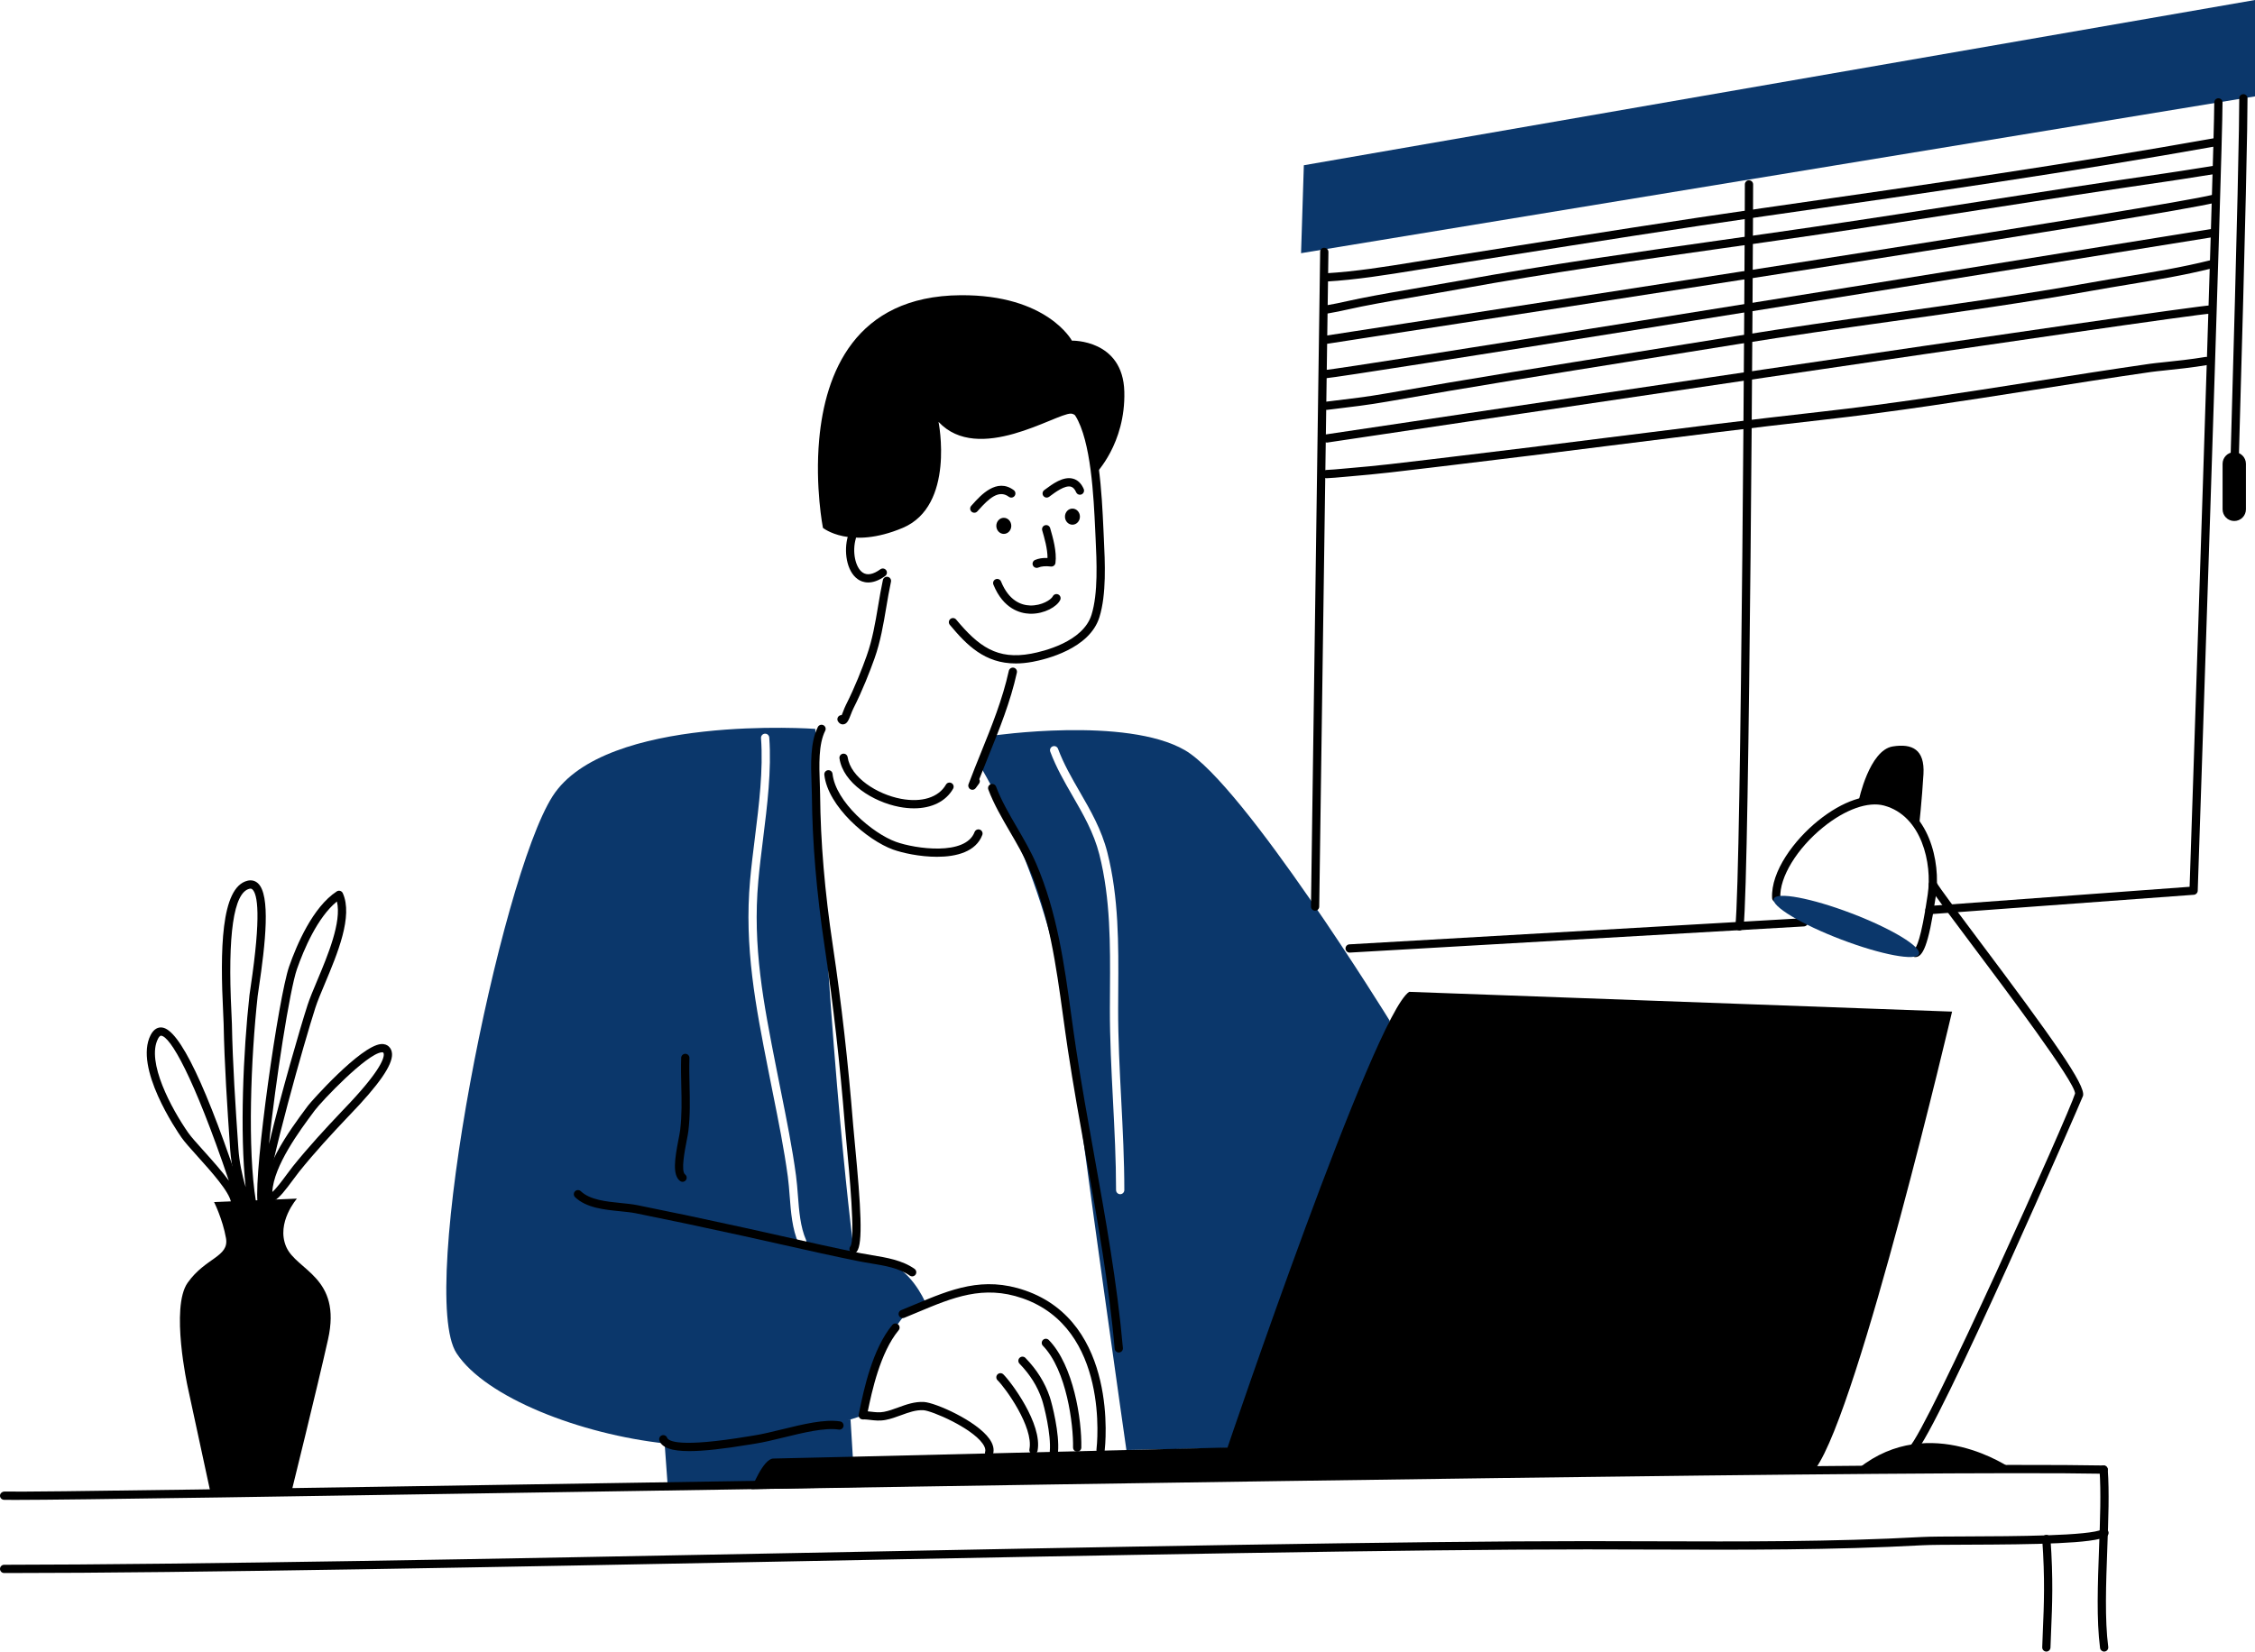 <svg width="460" height="337" viewBox="0 0 460 337" fill="none" xmlns="http://www.w3.org/2000/svg">
<g clip-path="url(#clip0_381_972)">
<path d="M241.714 153.079C229.713 146.122 202.398 150.125 202.398 150.125L199.922 156.3C199.922 156.3 214.468 179.626 218.2 210.868C221.145 235.505 229.775 295.874 229.775 295.874L256.09 295.363L283.506 208.304C283.506 208.304 253.715 160.037 241.714 153.079ZM228.509 243.676C228.044 243.676 227.666 243.297 227.666 242.833C227.666 236.72 227.346 230.514 227.036 224.517C226.72 218.387 226.391 212.048 226.405 205.78C226.408 204.522 226.417 203.265 226.425 202.004C226.486 192.845 226.548 183.371 224.251 174.328C223.125 169.902 220.931 166.102 218.81 162.427C217.161 159.572 215.455 156.619 214.246 153.376C214.082 152.94 214.305 152.454 214.741 152.291C215.172 152.125 215.66 152.348 215.825 152.786C216.984 155.898 218.655 158.788 220.269 161.584C222.448 165.357 224.702 169.26 225.884 173.914C228.236 183.167 228.172 192.751 228.111 202.018C228.103 203.272 228.094 204.529 228.091 205.783C228.077 212.004 228.406 218.321 228.721 224.431C229.032 230.448 229.352 236.675 229.352 242.833C229.351 243.297 228.973 243.676 228.509 243.676Z" fill="#0B376B"/>
<path d="M179.962 257.34C174.313 256.317 174.313 256.317 174.313 256.317C174.313 256.317 169.164 218.532 166.307 148.726C166.307 148.726 123.446 145.638 112.709 162.493C101.973 179.348 85.128 263.904 93.129 276.123C99.06 285.183 118.45 292.672 135.75 294.546C141.781 295.202 147.56 295.171 152.423 294.29C171.237 290.873 175.989 288.798 175.989 288.798C175.989 288.798 180.27 267.858 188.685 265.589C188.685 265.589 185.61 258.369 179.962 257.34ZM164.001 254.138C163.89 254.187 163.774 254.21 163.661 254.21C163.339 254.21 163.029 254.023 162.891 253.706C161.598 250.777 161.337 247.344 161.084 244.025C160.978 242.646 160.878 241.342 160.71 240.091C159.95 234.482 158.788 228.687 157.663 223.085L156.701 218.242C154.171 205.397 151.783 193.267 153.013 179.59C153.262 176.813 153.627 173.882 153.979 171.048C154.833 164.205 155.714 157.13 155.241 150.612C155.207 150.148 155.558 149.744 156.021 149.71C156.482 149.671 156.887 150.027 156.922 150.491C157.405 157.175 156.514 164.335 155.65 171.257C155.283 174.207 154.936 176.993 154.69 179.742C153.482 193.177 155.741 204.639 158.354 217.915L159.315 222.751C160.446 228.38 161.613 234.2 162.378 239.862C162.553 241.165 162.66 242.552 162.763 243.895C163.006 247.072 163.257 250.357 164.431 253.024C164.619 253.454 164.426 253.949 164.001 254.138Z" fill="#0B376B"/>
<path d="M136.213 303.283L174.3 302.685L173.501 289.631L135.304 290.754L136.213 303.283Z" fill="#0B376B"/>
<path d="M198.359 161.155C198.221 161.155 198.083 161.121 197.955 161.05C197.588 160.848 197.424 160.408 197.571 160.015C198.388 157.836 199.255 155.689 200.121 153.546C202.284 148.197 204.517 142.663 205.789 136.885C205.888 136.43 206.34 136.147 206.793 136.243C207.248 136.344 207.534 136.793 207.435 137.248C206.134 143.164 203.87 148.763 201.683 154.177C201.037 155.773 200.391 157.372 199.766 158.985C199.917 159.255 199.914 159.597 199.729 159.87C199.559 160.121 199.373 160.367 199.188 160.61L199.031 160.817C198.87 161.037 198.617 161.155 198.359 161.155Z" fill="black"/>
<path d="M171.923 147.809C171.666 147.809 171.266 147.713 170.95 147.209C170.702 146.815 170.82 146.295 171.214 146.046C171.364 145.952 171.522 145.903 171.698 145.918C171.797 145.69 171.907 145.405 171.991 145.186C172.171 144.718 172.368 144.216 172.587 143.784C174.42 140.169 175.887 136.368 176.796 133.814C177.975 130.507 178.56 127.03 179.124 123.668C179.417 121.923 179.72 120.12 180.104 118.348C180.204 117.895 180.657 117.607 181.106 117.703C181.561 117.802 181.849 118.251 181.752 118.706C181.376 120.438 181.076 122.222 180.786 123.948C180.209 127.383 179.612 130.934 178.385 134.381C177.458 136.98 175.962 140.851 174.089 144.546C173.896 144.93 173.724 145.379 173.562 145.795C173.128 146.917 172.814 147.726 172.023 147.804C171.992 147.807 171.959 147.809 171.923 147.809Z" fill="black"/>
<path d="M177.105 118.852C176.143 118.852 175.429 118.503 174.977 118.185C172.638 116.536 172.107 112.363 172.959 109.442C173.089 108.995 173.552 108.736 174.004 108.869C174.45 108.999 174.706 109.467 174.576 109.914C173.813 112.533 174.455 115.753 175.947 116.806C176.869 117.458 178.097 117.241 179.589 116.159C179.968 115.884 180.494 115.97 180.765 116.346C181.038 116.723 180.953 117.249 180.578 117.522C179.2 118.524 178.038 118.852 177.105 118.852Z" fill="black"/>
<path d="M207.198 135.377C200.902 135.377 197.224 131.665 193.754 127.494C193.456 127.136 193.505 126.606 193.862 126.307C194.219 126.007 194.749 126.059 195.047 126.415C199.634 131.93 203.427 134.677 210.341 133.381C212.795 132.924 220.934 130.996 222.661 125.441C224.03 121.04 223.717 114.531 223.489 109.779L223.414 108.176C223.1 101.394 222.575 90.04 219.369 84.837C219.125 84.441 219.248 83.922 219.646 83.678C220.04 83.432 220.559 83.556 220.804 83.954C224.239 89.528 224.754 100.705 225.096 108.099L225.17 109.698C225.418 114.848 225.726 121.256 224.269 125.941C222.261 132.399 213.336 134.537 210.65 135.04C209.417 135.269 208.27 135.377 207.198 135.377Z" fill="black"/>
<path d="M211.474 115.876C211.145 115.876 210.834 115.682 210.699 115.36C210.519 114.932 210.719 114.438 211.147 114.256C211.873 113.949 212.695 113.814 213.685 113.853C213.697 111.994 213.05 109.764 212.602 108.22C212.473 107.774 212.729 107.307 213.177 107.177C213.626 107.044 214.09 107.305 214.219 107.752C214.773 109.658 215.609 112.542 215.304 114.871C215.245 115.328 214.827 115.652 214.369 115.599C213.284 115.473 212.444 115.539 211.801 115.81C211.694 115.854 211.583 115.876 211.474 115.876Z" fill="black"/>
<path d="M210.331 125.234C210.237 125.234 210.142 125.232 210.048 125.228C208.158 125.159 204.683 124.298 202.645 119.289C202.47 118.857 202.677 118.367 203.107 118.192C203.533 118.015 204.03 118.224 204.203 118.653C205.8 122.577 208.295 123.479 210.107 123.545C212.492 123.622 214.422 122.361 214.756 121.687C214.961 121.271 215.467 121.101 215.884 121.305C216.302 121.51 216.472 122.016 216.267 122.434C215.583 123.818 213.066 125.234 210.331 125.234Z" fill="black"/>
<path d="M198.748 104.622C198.546 104.622 198.342 104.549 198.182 104.402C197.839 104.089 197.813 103.556 198.127 103.213L198.418 102.887C200.008 101.112 203.316 97.416 206.798 100.013C207.172 100.292 207.247 100.821 206.97 101.193C206.69 101.568 206.163 101.643 205.79 101.365C203.719 99.82 201.632 101.824 199.673 104.011L199.371 104.345C199.205 104.529 198.977 104.622 198.748 104.622Z" fill="black"/>
<path d="M213.516 101.532C213.259 101.532 213.004 101.414 212.839 101.192C212.563 100.818 212.64 100.29 213.014 100.012L213.2 99.874C214.662 98.785 216.878 97.135 218.871 97.669C219.829 97.922 220.569 98.628 221.066 99.766C221.253 100.192 221.059 100.689 220.633 100.877C220.208 101.067 219.71 100.87 219.523 100.443C219.238 99.791 218.883 99.417 218.44 99.299C217.227 98.98 215.26 100.44 214.205 101.227L214.017 101.367C213.867 101.478 213.691 101.532 213.516 101.532Z" fill="black"/>
<path d="M186.437 164.939C185.489 164.939 184.491 164.843 183.454 164.645C178.093 163.627 171.994 159.811 171.246 154.748C171.177 154.288 171.495 153.86 171.957 153.792C172.42 153.722 172.844 154.044 172.912 154.504C173.521 158.64 178.911 162.067 183.767 162.99C188.018 163.799 191.46 162.722 192.962 160.105C193.194 159.7 193.707 159.564 194.112 159.795C194.515 160.027 194.655 160.541 194.422 160.946C192.937 163.533 190.053 164.939 186.437 164.939Z" fill="black"/>
<path d="M191.135 174.827C187.615 174.827 184.046 174.03 182.169 173.351C176.934 171.456 168.871 164.569 168.155 158.089C168.105 157.627 168.437 157.209 168.9 157.158C169.385 157.116 169.779 157.441 169.83 157.903C170.466 163.658 178.024 170.057 182.742 171.768C186.705 173.203 196.958 174.667 198.804 169.778C198.969 169.341 199.457 169.124 199.89 169.287C200.325 169.452 200.545 169.938 200.38 170.374C199.087 173.792 195.144 174.827 191.135 174.827Z" fill="black"/>
<path d="M224.51 296.717C224.476 296.717 224.443 296.715 224.409 296.71C223.947 296.656 223.617 296.236 223.671 295.775C223.791 294.768 226.386 271.075 208.563 264.908C200.579 262.146 194.37 264.752 187.183 267.765C186.294 268.139 185.391 268.519 184.466 268.894C184.039 269.071 183.545 268.862 183.37 268.433C183.195 268.001 183.402 267.509 183.831 267.335C184.748 266.961 185.647 266.585 186.531 266.213C194.039 263.064 200.52 260.344 209.115 263.315C228.204 269.921 225.47 294.912 225.345 295.972C225.293 296.402 224.931 296.717 224.51 296.717Z" fill="black"/>
<path d="M219.736 296.206C219.731 296.206 219.726 296.206 219.719 296.206C219.255 296.196 218.884 295.813 218.894 295.347C218.983 290.735 217.597 279.596 212.743 274.602C212.419 274.268 212.426 273.734 212.76 273.41C213.093 273.085 213.627 273.093 213.951 273.427C218.99 278.61 220.69 289.643 220.58 295.379C220.57 295.839 220.194 296.206 219.736 296.206Z" fill="black"/>
<path d="M214.984 297.081C214.959 297.081 214.933 297.079 214.908 297.077C214.445 297.035 214.103 296.624 214.145 296.162C214.458 292.702 212.976 286.853 212.55 285.593C211.64 282.896 210.141 280.497 207.97 278.252C207.647 277.919 207.654 277.384 207.989 277.061C208.322 276.739 208.856 276.744 209.18 277.081C211.531 279.508 213.155 282.115 214.147 285.053C214.615 286.44 216.166 292.537 215.824 296.316C215.782 296.752 215.415 297.081 214.984 297.081Z" fill="black"/>
<path d="M210.825 296.717C210.772 296.717 210.718 296.712 210.665 296.702C210.208 296.614 209.908 296.172 209.996 295.714C210.863 291.197 205.086 283.184 203.496 281.642C203.162 281.318 203.154 280.784 203.477 280.45C203.802 280.115 204.335 280.108 204.668 280.43C206.152 281.869 212.704 290.528 211.65 296.033C211.572 296.435 211.219 296.717 210.825 296.717Z" fill="black"/>
<path d="M201.771 297.302C201.695 297.302 201.618 297.292 201.54 297.27C201.092 297.143 200.833 296.676 200.959 296.23C201.087 295.775 200.919 295.217 200.457 294.57C198.121 291.285 190.072 287.853 188.382 287.753C186.831 287.662 185.362 288.202 183.804 288.771C182.79 289.144 181.742 289.527 180.651 289.734C179.467 289.961 178.465 289.842 177.579 289.739C177.04 289.677 176.533 289.611 176.024 289.636C175.763 289.628 175.514 289.535 175.345 289.336C175.177 289.137 175.111 288.873 175.167 288.616L175.35 287.737C176.189 283.695 177.934 275.282 182.024 270.351C182.32 269.993 182.852 269.945 183.21 270.241C183.567 270.538 183.617 271.069 183.319 271.428C179.528 276 177.836 284.039 177.018 287.984C177.274 288.006 177.527 288.035 177.774 288.065C178.615 288.163 179.405 288.256 180.336 288.079C181.291 287.898 182.231 287.553 183.223 287.19C184.874 286.585 186.583 285.972 188.478 286.071C190.818 286.208 199.206 289.904 201.828 293.594C202.6 294.679 202.851 295.721 202.578 296.688C202.475 297.061 202.137 297.302 201.771 297.302Z" fill="black"/>
<path d="M140.597 296.095C136.959 296.095 135.071 295.397 134.52 293.983C134.35 293.55 134.566 293.061 134.998 292.892C135.428 292.72 135.92 292.938 136.088 293.371C136.361 294.066 138.519 295.436 152.694 293.088L153.774 292.913C155.438 292.66 157.409 292.176 159.496 291.667C163.779 290.62 168.205 289.538 171.369 290.036C171.828 290.108 172.142 290.539 172.071 291C171.999 291.458 171.569 291.775 171.108 291.701C168.285 291.256 163.828 292.343 159.896 293.304C157.773 293.823 155.765 294.313 154.028 294.578L152.97 294.752C147.574 295.645 143.52 296.095 140.597 296.095Z" fill="black"/>
<path d="M186.07 260.442C185.901 260.442 185.731 260.391 185.583 260.285C183.407 258.736 180.466 258.254 177.623 257.787C176.809 257.652 176.009 257.521 175.243 257.367C169.92 256.295 164.535 255.085 159.327 253.912C156.688 253.317 154.049 252.726 151.408 252.146C143.414 250.391 136.319 248.894 129.717 247.57C128.76 247.377 127.642 247.266 126.457 247.148C123.245 246.83 119.606 246.466 117.318 244.286C116.981 243.966 116.968 243.432 117.29 243.095C117.61 242.758 118.144 242.747 118.48 243.064C120.348 244.846 123.683 245.178 126.626 245.471C127.852 245.593 129.009 245.709 130.048 245.918C136.661 247.244 143.766 248.743 151.77 250.501C154.414 251.08 157.057 251.674 159.7 252.269C164.898 253.438 170.274 254.649 175.576 255.716C176.323 255.866 177.102 255.994 177.897 256.123C180.789 256.599 184.067 257.138 186.56 258.913C186.939 259.183 187.028 259.708 186.759 260.088C186.594 260.319 186.333 260.442 186.07 260.442Z" fill="black"/>
<path d="M139.235 241.148C139.06 241.148 138.882 241.092 138.73 240.978C137.135 239.774 137.64 236.434 138.407 232.515C138.558 231.743 138.691 231.069 138.749 230.588C139.116 227.546 139.049 224.649 138.978 221.579C138.936 219.714 138.89 217.782 138.956 215.837C138.971 215.372 139.362 215.021 139.825 215.023C140.29 215.04 140.654 215.427 140.639 215.894C140.576 217.792 140.62 219.7 140.662 221.544C140.731 224.536 140.802 227.629 140.421 230.791C140.359 231.3 140.221 232.019 140.059 232.84C139.7 234.674 138.86 238.967 139.742 239.633C140.115 239.912 140.189 240.44 139.909 240.812C139.742 241.032 139.49 241.148 139.235 241.148Z" fill="black"/>
<path d="M174.123 255.695C173.936 255.695 173.746 255.633 173.589 255.505C173.23 255.208 173.178 254.677 173.473 254.318C174.552 252.837 173.21 238.77 172.703 233.476C172.553 231.911 172.427 230.585 172.353 229.655C171.33 216.863 169.979 204.952 168.229 193.238C166.555 182.051 165.701 171.898 165.615 162.195C165.608 161.466 165.58 160.666 165.548 159.821C165.413 156.103 165.245 151.477 166.836 148.343C167.047 147.927 167.552 147.763 167.968 147.974C168.383 148.185 168.548 148.692 168.337 149.107C166.942 151.851 167.102 156.235 167.23 159.759C167.262 160.62 167.291 161.436 167.298 162.178C167.384 171.802 168.233 181.879 169.895 192.985C171.652 204.74 173.004 216.688 174.032 229.518C174.106 230.442 174.232 231.758 174.381 233.314C175.632 246.415 176.065 253.814 174.775 255.387C174.61 255.589 174.367 255.695 174.123 255.695Z" fill="black"/>
<path d="M228.224 275.98C227.793 275.98 227.424 275.65 227.385 275.212C226.241 262.139 223.851 248.849 221.542 235.995C220.26 228.861 218.935 221.482 217.84 214.244C217.493 211.947 217.175 209.643 216.858 207.337C215.453 197.118 213.998 186.552 209.826 176.887C208.782 174.465 207.377 172.056 206.019 169.724C204.397 166.941 202.721 164.064 201.61 161.101C201.446 160.664 201.667 160.179 202.101 160.015C202.538 159.855 203.021 160.073 203.186 160.507C204.247 163.337 205.888 166.152 207.473 168.874C208.856 171.249 210.286 173.705 211.37 176.218C215.633 186.093 217.104 196.776 218.525 207.106C218.842 209.403 219.157 211.702 219.504 213.99C220.594 221.205 221.919 228.572 223.2 235.697C225.515 248.586 227.912 261.917 229.063 275.062C229.103 275.525 228.761 275.935 228.296 275.975C228.273 275.979 228.247 275.98 228.224 275.98Z" fill="black"/>
<path d="M2.997 306.053C1.996 306.053 1.267 306.048 0.821 306.036C0.356 306.022 -0.012 305.636 0 305.171C0.012 304.706 0.44 304.372 0.864 304.35C6.485 304.49 58.216 303.678 123.692 302.64C237.805 300.833 394.094 298.36 429.14 299.029C429.605 299.039 429.973 299.422 429.965 299.889C429.957 300.347 429.579 300.715 429.123 300.715C429.118 300.715 429.113 300.715 429.106 300.715C394.087 300.041 237.82 302.517 123.717 304.325C63.376 305.282 14.715 306.053 2.997 306.053Z" fill="black"/>
<path d="M429.227 337C428.811 337 428.449 336.69 428.393 336.265C427.647 330.556 427.922 323.122 428.186 315.933C428.405 310.041 428.61 304.473 428.284 299.933C428.25 299.469 428.6 299.065 429.064 299.031C429.528 298.994 429.931 299.348 429.965 299.811C430.296 304.445 430.089 310.056 429.87 315.997C429.608 323.117 429.336 330.479 430.064 336.048C430.123 336.508 429.8 336.931 429.336 336.993C429.301 336.998 429.264 337 429.227 337Z" fill="black"/>
<path d="M417.438 337C417.43 337 417.422 337 417.413 337C416.95 336.986 416.583 336.599 416.596 336.132C416.632 334.949 416.682 333.744 416.736 332.485C416.943 327.656 417.179 322.181 416.598 314.096C416.564 313.632 416.915 313.228 417.378 313.194C417.844 313.159 418.245 313.511 418.279 313.975C418.867 322.158 418.628 327.683 418.419 332.557C418.366 333.808 418.313 335.004 418.281 336.181C418.267 336.638 417.893 337 417.438 337Z" fill="black"/>
<path d="M153.271 303.863C153.271 303.863 155.661 297.612 157.766 297.612C159.871 297.612 250.405 295.363 250.405 295.363C250.405 295.363 280.302 207.017 287.461 202.382L398.206 206.418C398.206 206.418 379.258 287.217 370.415 299.577L153.271 303.863Z" fill="black"/>
<path d="M191.453 86.081C191.453 86.081 194.882 103.184 184.15 107.711C173.417 112.238 167.872 107.711 167.872 107.711C167.872 107.711 166.226 99.344 167.111 89.633C168.325 76.284 174.32 60.4 195.945 60.238C213.631 60.105 218.66 69.508 218.66 69.508C218.66 69.508 229.069 69.228 229.351 79.902C229.632 90.576 223.428 96.734 223.428 96.734C223.428 96.734 221.549 84.396 218.431 84.396C215.313 84.396 199.593 94.789 191.453 86.081Z" fill="black"/>
<path d="M1.656 320.974C1.379 320.974 1.113 320.974 0.842 320.974C0.377 320.974 0 320.597 0 320.132C0 319.666 0.377 319.289 0.842 319.289C37.893 319.264 101.704 318.069 163.351 316.869C224.128 315.687 286.97 314.465 323.689 314.465C328.163 314.465 332.64 314.48 337.12 314.497C355.175 314.556 373.847 314.623 392.047 313.624C393.743 313.53 397.032 313.518 401.198 313.504C410.652 313.471 426.478 313.415 428.878 312.048C429.279 311.819 429.796 311.957 430.027 312.365C430.258 312.768 430.116 313.283 429.71 313.514C427.137 314.981 415.279 315.143 401.205 315.191C397.228 315.207 393.793 315.218 392.139 315.308C373.893 316.311 355.197 316.245 337.115 316.184C332.636 316.167 328.161 316.152 323.689 316.152C286.986 316.152 224.151 317.374 163.383 318.556C102.183 319.746 38.903 320.974 1.656 320.974Z" fill="black"/>
<path d="M379.177 163.302C379.177 163.302 381.311 153.076 386.103 152.309C390.051 151.677 392.66 152.918 392.37 157.952C392.081 162.987 391.444 168.881 391.444 168.881C391.444 168.881 387.609 161.933 379.177 163.302Z" fill="black"/>
<path d="M390.051 296.717C389.826 296.717 389.6 296.626 389.435 296.449C389.118 296.108 389.137 295.574 389.477 295.257C393.073 291.905 422.071 227.253 423.297 223.135C423.299 220.804 409.342 202.217 401.845 192.23C397.408 186.321 394.205 182.053 393.558 180.878C393.332 180.47 393.481 179.958 393.888 179.734C394.289 179.506 394.806 179.656 395.032 180.064C395.623 181.134 399.13 185.807 403.193 191.217C418.724 211.901 425.546 221.49 424.914 223.616C424.744 224.184 395.202 292.223 390.627 296.491C390.462 296.643 390.257 296.717 390.051 296.717Z" fill="black"/>
<path d="M390.699 195.287C390.689 195.287 390.679 195.287 390.669 195.287C390.206 195.279 389.835 194.895 389.844 194.428C389.852 194.005 390.17 193.661 390.58 193.609C390.903 193.324 391.887 191.728 393.177 182.899L393.243 182.458C394.176 176.213 392.035 166.474 384.353 164.382C381.092 163.492 376.46 165.132 371.956 168.76C366.578 173.093 362.966 179.017 363.175 183.165C363.199 183.631 362.84 184.027 362.377 184.049C361.92 184.098 361.518 183.715 361.493 183.25C361.218 177.789 366.02 171.377 370.9 167.447C375.897 163.42 380.97 161.711 384.794 162.756C393.475 165.119 395.934 175.845 394.908 182.707L394.844 183.142C393.371 193.224 392.163 195.287 390.699 195.287Z" fill="black"/>
<path d="M410.138 299.577C410.138 299.577 393.692 288.052 379.177 299.577H410.138Z" fill="black"/>
<path d="M38.275 282.943C38.275 282.943 34.731 266.766 38.275 261.75C41.927 256.582 46.779 256.493 46.099 252.638C45.419 248.78 43.669 245.274 43.669 245.274L60.573 244.576C60.573 244.576 56.273 249.478 58.373 254.386C60.473 259.291 69.774 260.523 66.916 273.305C64.681 283.304 59.257 305.212 59.257 305.212L42.973 304.708L38.275 282.943Z" fill="black"/>
<path d="M50.33 246.115C50.003 246.115 49.693 245.925 49.555 245.604C48.218 242.49 47.195 238.144 46.951 234.534L46.924 234.136C46.361 225.866 45.779 217.313 45.62 208.906C45.612 208.428 45.573 207.672 45.526 206.713C44.901 194.116 45.001 181.057 50.478 179.714C51.29 179.516 52.026 179.692 52.612 180.228C55.231 182.618 54.169 192.425 52.782 201.706C52.673 202.437 52.594 202.972 52.563 203.24C51.164 215.975 50.456 234.517 52.208 245.134C52.284 245.593 51.974 246.026 51.514 246.102C51.266 246.144 51.031 246.071 50.852 245.93C50.795 245.973 50.731 246.014 50.66 246.043C50.554 246.093 50.441 246.115 50.33 246.115ZM51.106 181.321C51.041 181.321 50.967 181.33 50.881 181.352C47.652 182.144 46.415 190.651 47.209 206.632C47.258 207.612 47.295 208.384 47.305 208.874C47.461 217.241 48.042 225.771 48.605 234.022L48.632 234.421C48.799 236.895 49.348 239.727 50.116 242.223C48.907 231.217 49.609 214.714 50.889 203.058C50.921 202.778 51.002 202.222 51.116 201.46C53.323 186.683 52.53 182.436 51.477 181.475C51.377 181.382 51.27 181.321 51.106 181.321Z" fill="black"/>
<path d="M54.881 246.115C54.498 246.115 54.153 245.854 54.062 245.464C52.622 239.338 59.125 230.59 62.62 225.889L62.855 225.574C63.437 224.79 73.481 213.46 77.687 213.046C78.489 212.972 79.001 213.256 79.284 213.513C79.712 213.899 79.951 214.44 79.973 215.073C80.052 217.367 77.298 221.332 71.307 227.549L70.921 227.951C67.684 231.365 64.246 235.078 61.03 239.08C60.688 239.505 60.284 240.054 59.848 240.644C58.243 242.822 57.025 244.404 55.976 244.964C55.886 245.011 55.792 245.041 55.696 245.055C55.698 245.063 55.7 245.07 55.701 245.078C55.807 245.532 55.526 245.985 55.073 246.091C55.009 246.108 54.945 246.115 54.881 246.115ZM77.953 214.719C77.921 214.719 77.887 214.721 77.85 214.726C74.802 215.026 65.609 224.694 64.205 226.58L63.971 226.897C61.214 230.603 55.804 237.885 55.55 243.221C56.373 242.522 57.579 240.887 58.494 239.646C58.945 239.036 59.365 238.466 59.718 238.026C62.972 233.98 66.437 230.236 69.698 226.796L70.092 226.383C77.303 218.901 78.322 216.123 78.288 215.134C78.28 214.88 78.192 214.802 78.155 214.767C78.121 214.736 78.049 214.719 77.953 214.719Z" fill="black"/>
<path d="M53.371 246.115C52.941 246.115 52.579 245.791 52.533 245.363C51.806 238.608 56.813 203.388 58.99 197.18C60.509 192.842 63.792 185.084 68.697 181.888C68.902 181.753 69.156 181.718 69.392 181.783C69.628 181.852 69.822 182.021 69.923 182.242C72.058 186.927 68.84 194.59 66.254 200.747C65.452 202.653 64.762 204.296 64.341 205.601C62.168 212.313 54.92 237.801 54.209 245.352C54.169 245.783 53.809 246.112 53.377 246.115C53.374 246.115 53.371 246.115 53.371 246.115ZM68.73 183.946C64.72 187.2 61.931 193.88 60.578 197.738C59.116 201.906 56.215 220.539 54.865 233.445C57.388 223.015 61.206 209.816 62.737 205.082C63.18 203.712 63.884 202.034 64.701 200.094C66.847 194.982 69.726 188.131 68.73 183.946Z" fill="black"/>
<path d="M49.018 246.115C48.826 246.115 48.641 246.049 48.493 245.931C48.375 246.027 48.23 246.09 48.068 246.108C47.619 246.179 47.188 245.835 47.13 245.374C46.874 243.262 43.047 239.009 40.251 235.903C38.867 234.364 37.673 233.036 37.036 232.127C36.029 230.686 27.305 217.856 30.728 211.2C31.434 209.828 32.355 209.592 33.002 209.655C36.58 209.938 42.195 221.704 49.694 244.625L49.82 245.009C49.965 245.453 49.724 245.928 49.283 246.073C49.194 246.102 49.104 246.115 49.018 246.115ZM32.847 211.333C32.604 211.333 32.375 211.677 32.225 211.97C29.812 216.665 34.981 226.242 38.415 231.161C38.993 231.986 40.155 233.278 41.503 234.777C43.563 237.064 45.377 239.127 46.686 240.922C39.407 219.412 34.722 211.482 32.867 211.333C32.861 211.333 32.854 211.333 32.847 211.333Z" fill="black"/>
<path d="M265.972 33.718L265.404 51.66L460 19.666V0L265.972 33.718Z" fill="#0B376B"/>
<path d="M268.268 185.825C268.265 185.825 268.261 185.825 268.256 185.825C267.791 185.818 267.419 185.437 267.426 184.971L269.302 51.396C269.309 50.93 269.629 50.519 270.156 50.565C270.621 50.571 270.993 50.954 270.987 51.419L269.11 184.994C269.105 185.456 268.728 185.825 268.268 185.825Z" fill="black"/>
<path d="M393.595 186.547C393.159 186.547 392.788 186.209 392.756 185.766C392.722 185.303 393.071 184.896 393.534 184.863L446.659 180.949C447.046 169.376 451.691 30.895 451.691 20.895C451.691 20.43 452.069 20.052 452.534 20.052C452.999 20.052 453.376 20.43 453.376 20.895C453.376 31.308 448.365 180.26 448.316 181.763C448.301 182.195 447.964 182.543 447.536 182.576L393.659 186.545C393.637 186.547 393.615 186.547 393.595 186.547Z" fill="black"/>
<path d="M354.837 189.872C354.806 189.872 354.774 189.87 354.744 189.867C354.282 189.816 353.947 189.4 354 188.937C355.194 178.112 355.937 49.338 355.937 37.623C355.937 37.158 356.314 36.781 356.779 36.781C357.244 36.781 357.621 37.158 357.621 37.623C357.621 49.346 356.873 178.24 355.674 189.12C355.627 189.552 355.261 189.872 354.837 189.872Z" fill="black"/>
<path d="M270.612 97.578C270.164 97.578 269.792 97.226 269.771 96.774C269.75 96.309 270.11 95.915 270.575 95.894C271.678 95.844 272.775 95.744 273.817 95.648L275.177 95.528C280.691 95.08 286.288 94.404 291.7 93.749L296.128 93.216C306.834 91.952 317.706 90.582 328.218 89.257C342.389 87.47 357.041 85.625 371.494 84.01C386.076 82.382 400.783 80.067 415.006 77.831C422.719 76.617 430.694 75.363 438.56 74.231C439.21 74.138 440.227 74.03 441.464 73.902C443.813 73.656 447.03 73.32 449.911 72.832C450.367 72.761 450.803 73.063 450.882 73.523C450.96 73.981 450.65 74.416 450.194 74.495C447.259 74.993 444.01 75.333 441.639 75.579C440.431 75.706 439.436 75.808 438.801 75.901C430.945 77.03 422.975 78.284 415.267 79.496C401.026 81.736 386.3 84.052 371.681 85.685C357.24 87.298 342.592 89.144 328.429 90.929C317.912 92.254 307.038 93.624 296.325 94.89L291.902 95.421C286.473 96.078 280.861 96.757 275.313 97.209L273.971 97.327C272.903 97.425 271.781 97.526 270.652 97.578C270.637 97.578 270.624 97.578 270.612 97.578Z" fill="black"/>
<path d="M270.665 90.307C270.26 90.307 269.902 90.015 269.834 89.604C269.757 89.145 270.065 88.712 270.523 88.633C272.074 88.37 447.149 62.304 451.004 62.304C451.469 62.304 451.846 62.682 451.846 63.147C451.846 63.612 451.469 63.99 451.004 63.99C447.16 63.99 272.396 90.032 270.804 90.295C270.757 90.303 270.71 90.307 270.665 90.307Z" fill="black"/>
<path d="M270.66 83.634C270.239 83.634 269.877 83.319 269.824 82.892C269.769 82.43 270.099 82.011 270.561 81.955L271.49 81.844C275.176 81.402 278.986 80.946 282.634 80.302C299.644 77.303 316.998 74.529 333.781 71.847C340.619 70.754 347.459 69.661 354.293 68.55C364.685 66.862 375.3 65.37 385.564 63.927C399.127 62.023 413.149 60.052 426.816 57.603C428.995 57.212 431.244 56.84 433.526 56.461C439.271 55.508 445.212 54.524 450.799 53.125C451.242 53.007 451.705 53.287 451.82 53.737C451.931 54.188 451.658 54.647 451.207 54.758C445.556 56.174 439.58 57.165 433.801 58.122C431.525 58.5 429.285 58.871 427.11 59.26C413.413 61.714 399.373 63.686 385.797 65.594C375.541 67.035 364.936 68.525 354.561 70.212C347.724 71.323 340.884 72.417 334.044 73.509C317.267 76.191 299.92 78.963 282.924 81.959C279.23 82.611 275.396 83.071 271.689 83.514L270.759 83.626C270.727 83.632 270.692 83.634 270.66 83.634Z" fill="black"/>
<path d="M270.205 77.206C269.773 77.206 269.406 76.877 269.366 76.439C269.324 75.975 269.666 75.566 270.129 75.523C275.317 75.056 384.84 57.404 431.605 49.865C442.451 48.117 449.633 46.959 450.871 46.766C451.307 46.698 451.76 47.007 451.833 47.468C451.905 47.929 451.59 48.36 451.13 48.432C449.894 48.626 442.714 49.784 431.872 51.531C385.087 59.071 275.524 76.732 270.279 77.204C270.257 77.204 270.232 77.206 270.205 77.206Z" fill="black"/>
<path d="M270.695 70.148C270.299 70.148 269.946 69.867 269.868 69.462C269.782 69.006 270.081 68.566 270.535 68.478C270.854 68.417 275.892 67.642 287.252 65.896C329.361 59.424 441.213 42.233 451.325 39.756C451.784 39.646 452.232 39.922 452.342 40.374C452.453 40.826 452.175 41.283 451.725 41.392C441.542 43.885 329.636 61.086 287.507 67.559C277.675 69.071 271.18 70.069 270.852 70.132C270.8 70.143 270.748 70.148 270.695 70.148Z" fill="black"/>
<path d="M270.646 63.989C270.24 63.989 269.883 63.696 269.816 63.282C269.741 62.823 270.053 62.39 270.513 62.314C271.973 62.077 273.445 61.753 274.869 61.438C275.721 61.251 276.558 61.065 277.372 60.903C281.559 60.071 285.846 59.338 289.991 58.628C292.612 58.18 295.231 57.731 297.843 57.258C315.527 54.04 333.713 51.463 351.299 48.97C357.378 48.109 363.455 47.248 369.519 46.361C381.018 44.677 392.69 42.86 403.979 41.102C416.296 39.184 429.033 37.202 441.585 35.387C443.734 35.075 445.921 34.728 448.126 34.377L451.848 33.791C452.301 33.725 452.737 34.035 452.808 34.495C452.879 34.954 452.564 35.385 452.104 35.456L448.39 36.041C446.178 36.391 443.985 36.74 441.826 37.054C429.284 38.869 416.551 40.849 404.238 42.768C392.946 44.526 381.27 46.344 369.763 48.028C363.698 48.916 357.619 49.778 351.537 50.639C333.966 53.13 315.797 55.704 298.145 58.916C295.527 59.393 292.901 59.842 290.275 60.29C286.14 60.996 281.865 61.728 277.702 62.555C276.898 62.715 276.073 62.897 275.232 63.083C273.786 63.401 272.29 63.732 270.784 63.976C270.737 63.986 270.69 63.989 270.646 63.989Z" fill="black"/>
<path d="M270.511 57.448C270.068 57.448 269.697 57.103 269.67 56.654C269.643 56.189 269.997 55.791 270.462 55.764C276.516 55.41 282.615 54.423 288.515 53.467C289.793 53.26 291.072 53.053 292.348 52.852C297.265 52.08 302.178 51.301 307.091 50.523C324.306 47.795 342.106 44.974 359.695 42.446L362.702 42.014C392.075 37.792 422.451 33.425 452.08 28.129C452.53 28.045 452.974 28.352 453.057 28.81C453.139 29.269 452.833 29.707 452.376 29.788C422.718 35.089 392.33 39.457 362.941 43.681L359.934 44.114C342.355 46.643 324.562 49.461 307.354 52.188C302.441 52.965 297.528 53.745 292.61 54.519C291.334 54.719 290.059 54.925 288.783 55.132C282.842 56.095 276.697 57.089 270.56 57.45C270.545 57.447 270.528 57.448 270.511 57.448Z" fill="black"/>
<path d="M455.767 97.578C455.759 97.578 455.752 97.578 455.744 97.578C455.279 97.564 454.912 97.177 454.925 96.712L454.999 94.094C456.476 42.446 456.788 25.325 456.788 20.056C456.788 19.59 457.165 19.213 457.63 19.213C458.095 19.213 458.472 19.59 458.472 20.056C458.472 25.335 458.161 42.473 456.684 94.141L456.61 96.757C456.596 97.216 456.22 97.578 455.767 97.578Z" fill="black"/>
<path d="M275.315 194.376C274.872 194.376 274.501 194.03 274.474 193.58C274.447 193.117 274.803 192.717 275.266 192.692L367.905 187.352C368.361 187.308 368.767 187.679 368.794 188.146C368.821 188.61 368.466 189.009 368.002 189.034L275.363 194.374C275.347 194.376 275.33 194.376 275.315 194.376Z" fill="black"/>
<path d="M375.617 191.715C383.793 194.829 390.877 196.153 391.44 194.672C392.003 193.192 385.832 189.467 377.656 186.353C369.48 183.24 362.396 181.916 361.833 183.396C361.27 184.877 367.441 188.602 375.617 191.715Z" fill="#0B376B"/>
<path d="M458.149 103.926C458.149 105.242 457.083 106.309 455.767 106.309C454.452 106.309 453.386 105.242 453.386 103.926V94.645C453.386 93.329 454.452 92.262 455.767 92.262C457.083 92.262 458.149 93.329 458.149 94.645V103.926Z" fill="black"/>
<path d="M204.766 108.942C205.609 108.942 206.292 108.207 206.292 107.3C206.292 106.393 205.609 105.658 204.766 105.658C203.923 105.658 203.24 106.393 203.24 107.3C203.24 108.207 203.923 108.942 204.766 108.942Z" fill="black"/>
<path d="M218.768 107.062C219.611 107.062 220.294 106.327 220.294 105.421C220.294 104.514 219.611 103.779 218.768 103.779C217.925 103.779 217.242 104.514 217.242 105.421C217.242 106.327 217.925 107.062 218.768 107.062Z" fill="black"/>
</g>
<defs>
<clipPath id="clip0_381_972">
<rect width="460" height="337" fill="white"/>
</clipPath>
</defs>
</svg>
